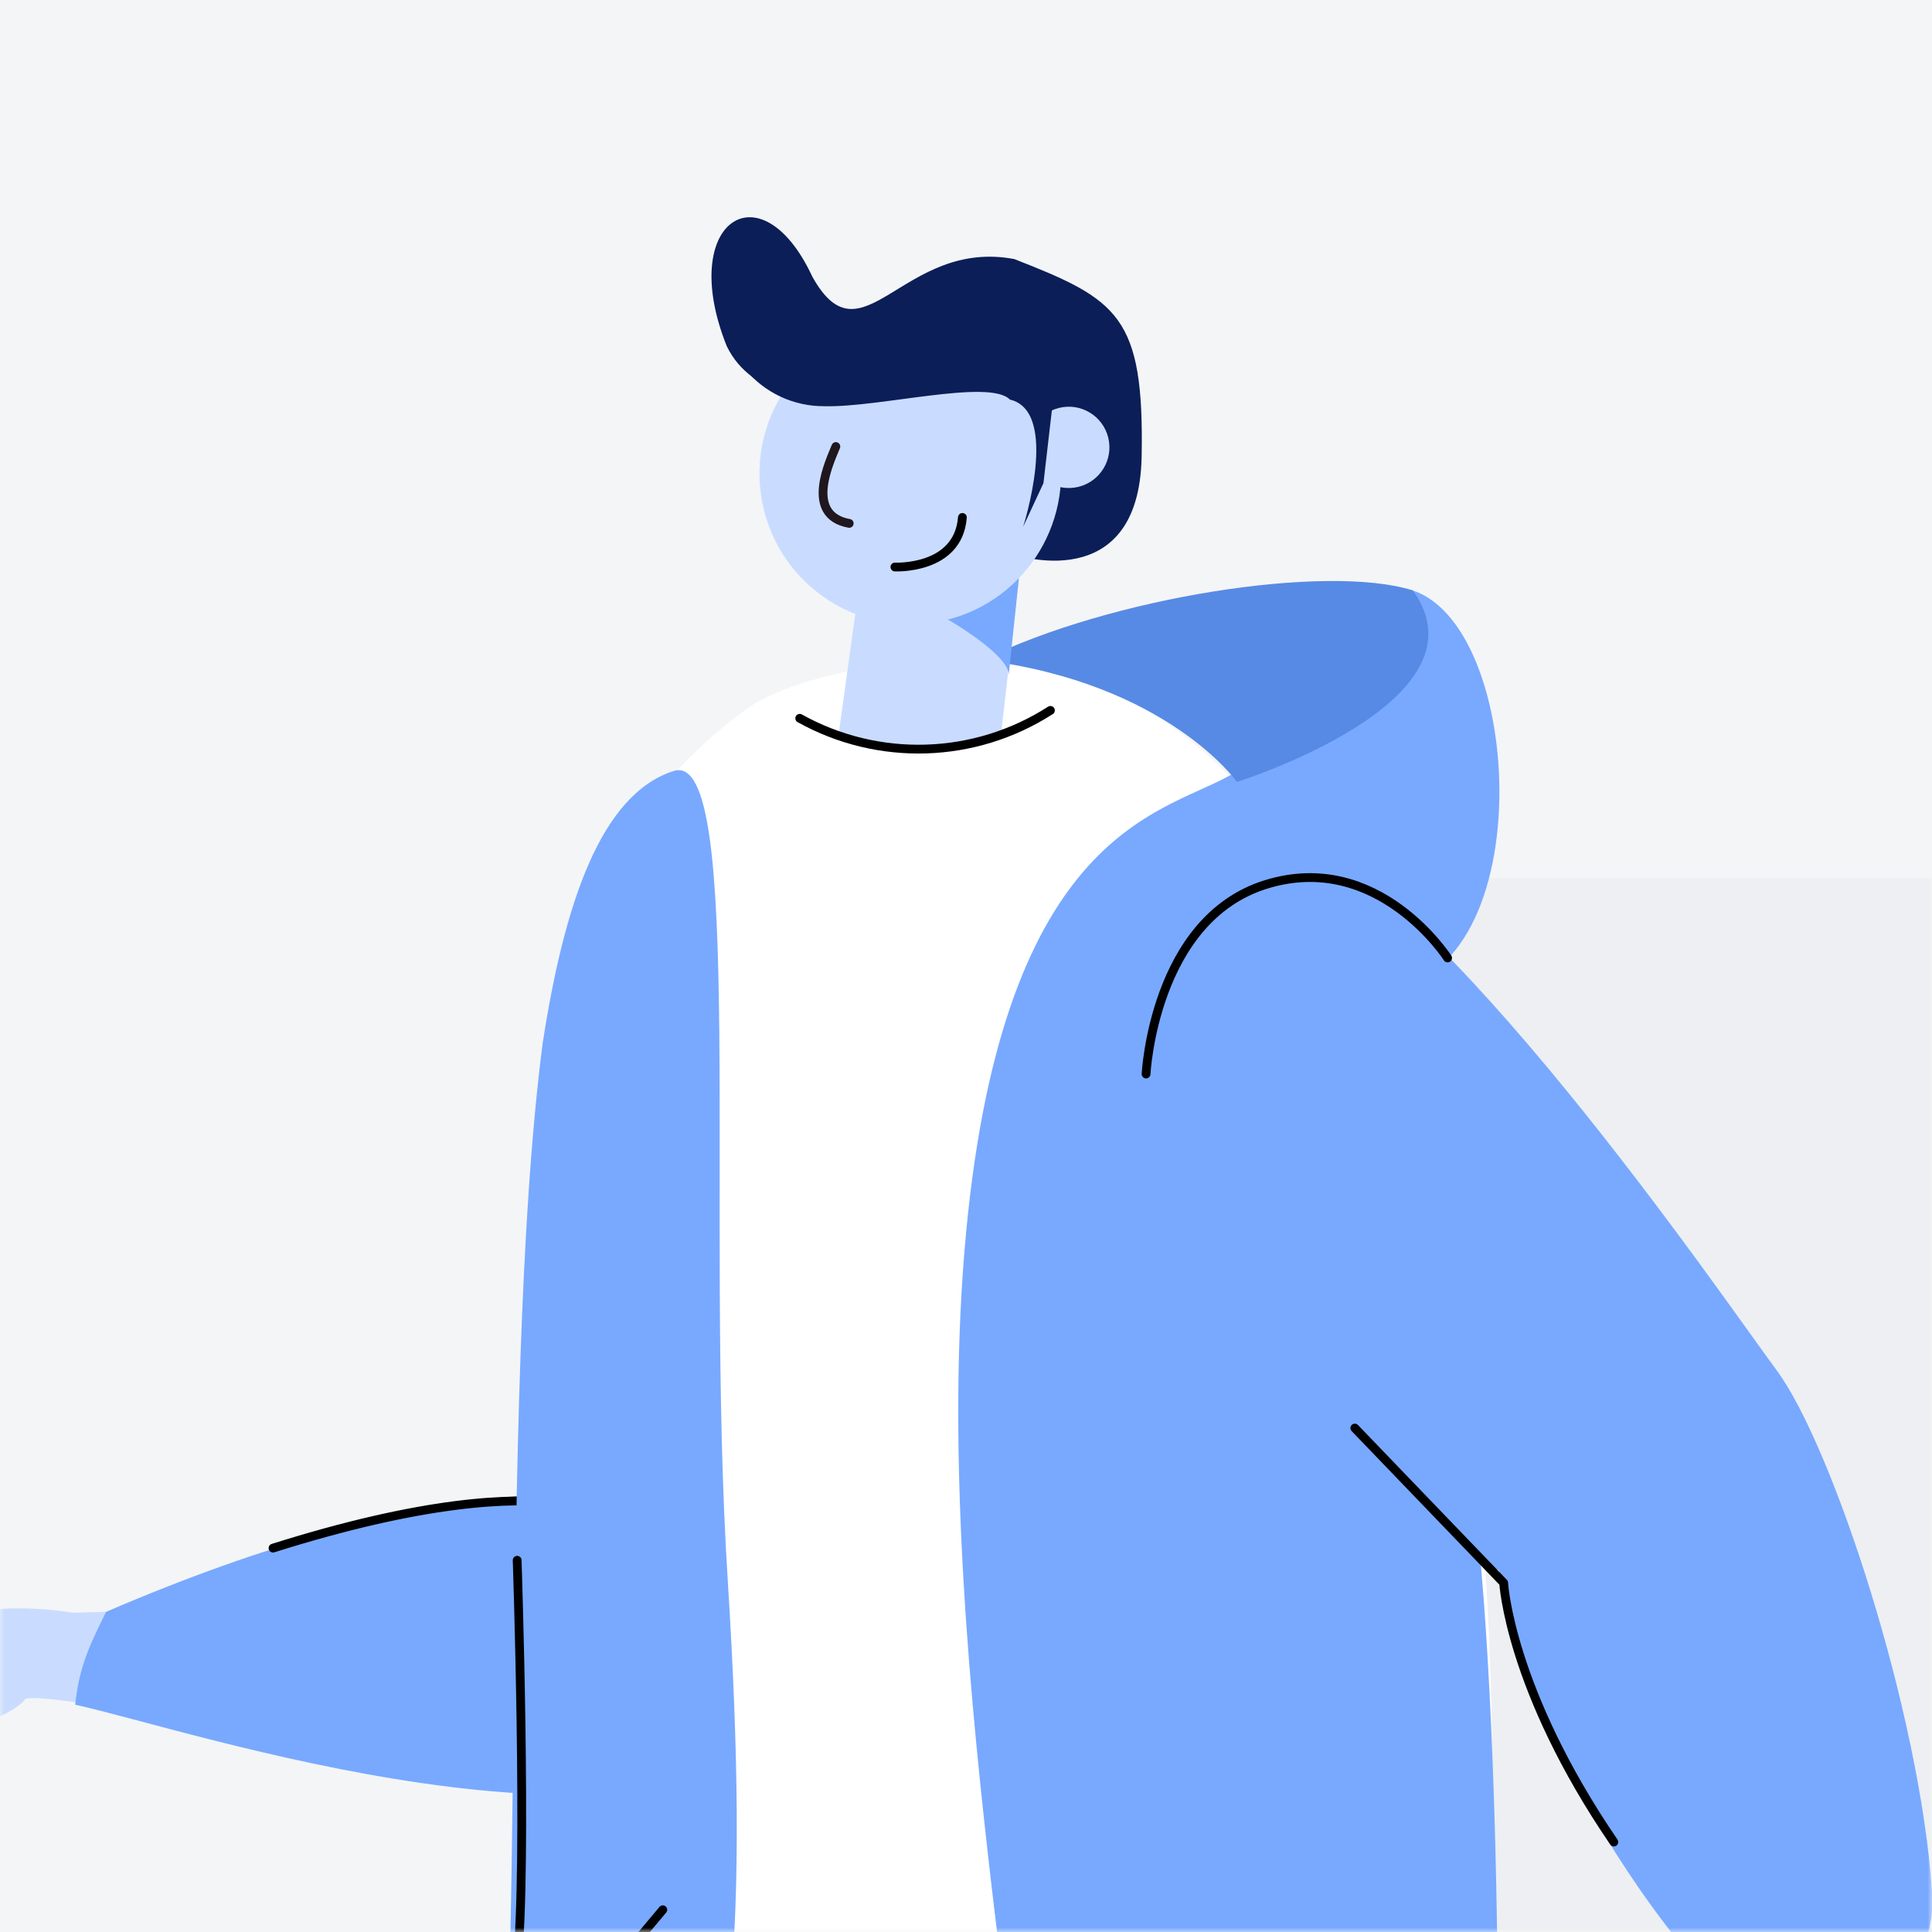 <svg width="220" height="220" viewBox="0 0 220 220" fill="none" xmlns="http://www.w3.org/2000/svg">
<rect width="220" height="220" fill="#F4F5F7"/>
<mask id="mask0" mask-type="alpha" maskUnits="userSpaceOnUse" x="0" y="0" width="220" height="220">
<rect width="220" height="220" fill="white"/>
</mask>
<g mask="url(#mask0)">
<rect opacity="0.22" x="135" y="100" width="85" height="120" fill="#D8DDE2"/>
<path d="M8.315 183.642C0.545 182.391 -7.422 183.555 -14.51 186.979C-19.793 189.622 -26.4 193.601 -26.619 194.363C-26.983 195.633 -21.165 193.587 -22.874 194.363C-23.372 194.587 -26.086 195.733 -25.767 195.916C-24.172 196.741 -20.742 197.952 -18.081 197.616C-9.373 196.632 -7.332 192.683 -7.332 192.683C-7.332 192.683 -13.706 197.668 -13.442 199.943C-13.006 201.048 -5.046 196.835 -5.046 196.835C-5.046 196.835 0.317 196.13 2.801 193.609C2.463 192.229 27.404 197.07 27.404 197.07L21.785 183.278L8.315 183.642Z" fill="#C9DCFF"/>
<path d="M95.9 115.001C114.066 131.665 112.927 178.007 92.901 196.217C72.875 214.427 21.489 196.925 8.558 194.117C8.998 190.151 9.879 187.949 12.079 183.543C49.939 167.241 68.87 170.326 68.87 170.326C68.87 170.326 59.209 142.106 64.027 115.001C69.365 100.458 77.733 98.336 95.9 115.001Z" fill="#78A9FF"/>
<path d="M71.772 174.124C71.772 174.124 64.907 165.626 31.088 176.287" stroke="black" stroke-linecap="round"/>
<path d="M120.149 76.533C109.818 73.579 93.948 75.647 86.026 80.053C68.633 91.948 59.163 113.537 64.004 138.649C68.844 163.761 70.159 191.085 70.159 191.085C70.159 191.085 66.382 220.755 66.953 222.368C72.787 265.558 162.392 259.584 166.854 239.523C173.829 207.363 172.809 89.933 120.149 76.533Z" fill="white"/>
<path d="M109.815 142.569C105.89 190.151 119.941 250.95 117.74 267.252C115.538 283.553 169.247 280.028 170.127 260.202C171.008 240.377 171.008 181.78 166.165 160.192C164.001 150.543 154.035 131.701 155.6 112.61C175.41 114.373 174.282 71.637 160.855 67.231C163.497 80.742 153.553 80.848 139.9 88.379C131.915 92.784 113.738 94.987 109.815 142.569Z" fill="#78A9FF"/>
<path d="M61.793 118.811C56.552 159.134 60.223 237.455 55.758 249.091C51.498 260.195 76.48 259.127 76.682 258.462C83.143 237.607 85.445 220.774 82.858 179.739C80.27 138.704 84.96 85.15 76.708 87.794C68.456 90.437 64.262 102.769 61.793 118.811Z" fill="#78A9FF"/>
<path d="M160.882 67.231C151.087 64.147 126.434 68.002 111.906 75.162C132.927 77.805 140.852 89.04 140.852 89.04C140.852 89.04 170.014 79.898 160.882 67.231Z" fill="#578AE4"/>
<path d="M58.89 177.668C58.89 177.668 60.064 212.326 58.89 223.488" stroke="black" stroke-linecap="round"/>
<path d="M75.475 217.467L61.708 233.888L59.627 247.426" stroke="black" stroke-linecap="round"/>
<path d="M150.186 153.823C150.186 153.823 161.845 139.135 181.088 140.742C185.731 145.673 191.653 151.606 195.528 157.988C216.633 192.744 226.169 246.924 226.169 246.924L237.864 252.827C237.864 252.827 246.454 256.386 248.049 258.088C250.992 261.226 242.153 255.793 242.219 257.551C242.285 259.309 254.942 266.665 252.828 268.036C247.317 272.663 219.952 254.324 215.956 249.558C206.965 238.834 195 227.031 183.432 207.696C171.864 188.362 169.701 172.205 169.701 172.205L150.186 153.823Z" fill="#C9DCFF"/>
<path d="M113.188 131.263C113.188 131.263 150.585 169.805 170.712 178.844C170.804 185.948 180.397 212.915 202.311 233.182C206.226 231.126 220.898 227.307 220.018 215.558C218.63 194.891 208.649 164.592 202.313 156.04C195.976 147.487 163.829 100.273 145.18 93.958C126.531 87.642 113.188 131.263 113.188 131.263Z" fill="#78A9FF"/>
<path d="M164.842 109.086C164.842 109.086 156.918 96.75 144.151 100.715C131.384 104.68 130.504 122.303 130.504 122.303" stroke="black" stroke-linecap="round" stroke-linejoin="round"/>
<path d="M154.275 162.615L171.224 180.238C171.224 180.238 171.885 192.354 183.771 209.757" stroke="black" stroke-linecap="round" stroke-linejoin="round"/>
<path d="M115.425 63.133C115.425 63.133 129.696 68.061 130 52C130.304 35.939 127.28 34.11 115.5 29.5C102.78 27.11 98.186 41.75 92.5 31.5C86.653 18.925 77.06 25.225 82.764 39.435C88.657 51.467 112.479 40.389 115.425 63.133Z" fill="#0B1E57"/>
<path d="M95.508 83.53C95.184 86.614 114.168 84.593 114 83.5L115.963 66.434L98.139 64.557L95.508 83.53Z" fill="#C9DCFF"/>
<path d="M103.588 68.484C105.217 68.655 115.129 74.337 114.858 76.903L116.282 63.387C113.692 63.115 103.588 68.484 103.588 68.484Z" fill="#78A9FF"/>
<path d="M99.504 37.267C90.302 39.559 84.701 48.877 86.993 58.078C89.285 67.279 98.603 72.88 107.804 70.588C117.006 68.296 122.607 58.979 120.315 49.778C118.023 40.576 108.705 34.975 99.504 37.267Z" fill="#C9DCFF"/>
<path d="M95.18 50.846C94.615 52.301 91.454 58.653 96.703 59.6" stroke="#1F161E" stroke-width="1" stroke-linecap="round"/>
<path d="M101.904 64.567C101.904 64.567 109.125 64.921 109.589 58.921" stroke="black" stroke-width="1" stroke-linecap="round"/>
<path d="M120.584 46.451C118.104 47.069 116.594 49.58 117.212 52.061C117.83 54.541 120.341 56.051 122.822 55.433C125.302 54.815 126.812 52.303 126.194 49.823C125.576 47.343 123.065 45.833 120.584 46.451Z" fill="#C9DCFF"/>
<path d="M84.852 42.054C87.074 44.737 90.385 46.28 93.869 46.255C100.066 46.431 112.652 43.101 115.001 45.5C120.733 46.855 116.501 60 116.501 60L118.82 55.016L119.824 46.329L112.981 32.572L92.501 37L84.852 42.054Z" fill="#0B1E57"/>
<path d="M91.066 81.793C100.021 86.781 110.991 86.435 119.614 80.892" stroke="black" stroke-linecap="round"/>
</g>
</svg>
